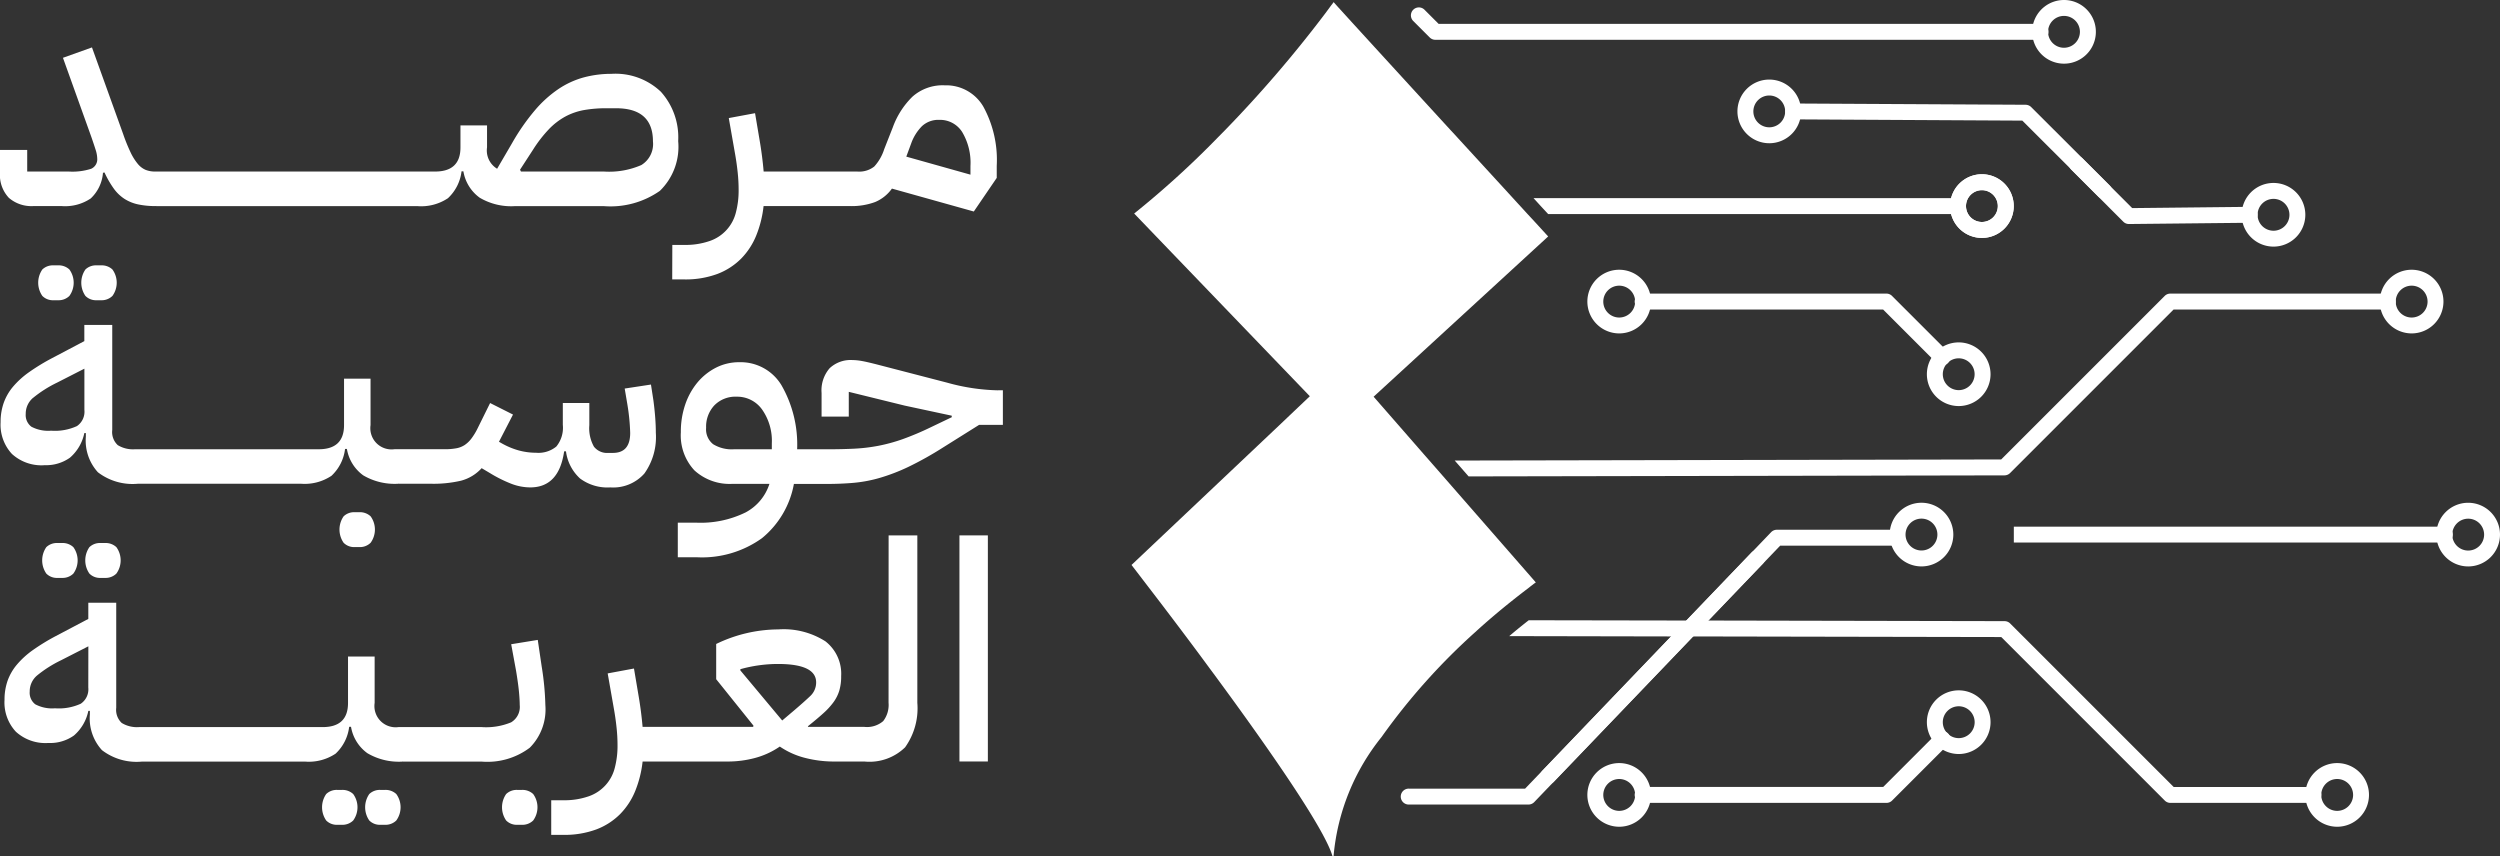 <svg id="Group_2" data-name="Group 2" xmlns="http://www.w3.org/2000/svg" width="115.525" height="39.568" viewBox="0 0 115.525 39.568">
  <rect x="0" y="0" width="115.525" height="39.568" fill="#333333" stroke="none"/>
  <g id="Group_3" data-name="Group 3">
    <path id="Path_1" data-name="Path 1" d="M1.539,16.011H2.852a2.114,2.114,0,0,0,1.341-.353,1.811,1.811,0,0,0,.565-1.186l.071-.014a4.443,4.443,0,0,0,.431.748,1.872,1.872,0,0,0,.494.473,1.91,1.91,0,0,0,.628.254,3.837,3.837,0,0,0,.819.078L7.215,16v.014H19.3a2.226,2.226,0,0,0,1.4-.367,2.022,2.022,0,0,0,.628-1.243h.085a1.889,1.889,0,0,0,.755,1.221,2.858,2.858,0,0,0,1.617.389h4.123a3.976,3.976,0,0,0,2.584-.706,2.837,2.837,0,0,0,.847-2.3,3.146,3.146,0,0,0-.8-2.28A3.044,3.044,0,0,0,28.253,9.9a4.9,4.9,0,0,0-1.271.163,3.979,3.979,0,0,0-1.172.536,5.4,5.4,0,0,0-1.094.988A9.964,9.964,0,0,0,23.664,13.1l-.692,1.186a.986.986,0,0,1-.466-.988V12.283H21.278V13.3q0,1.115-1.172,1.115H7.173a1.174,1.174,0,0,1-.445-.078.959.959,0,0,1-.36-.275,2.5,2.5,0,0,1-.332-.529,8.006,8.006,0,0,1-.346-.854l-1.44-4-1.341.48L4.222,12.82q.127.367.2.6a1.391,1.391,0,0,1,.071.388.477.477,0,0,1-.282.48,2.829,2.829,0,0,1-1.031.127H1.257v-1H0v1.031A1.549,1.549,0,0,0,.409,15.63a1.594,1.594,0,0,0,1.13.381m23.1-2.617a6.039,6.039,0,0,1,.727-.937,3.15,3.15,0,0,1,.755-.582,2.924,2.924,0,0,1,.861-.3,5.944,5.944,0,0,1,1.059-.085h.424q1.708,0,1.708,1.532a1.138,1.138,0,0,1-.537,1.093,3.729,3.729,0,0,1-1.723.3h-3.84l-.042-.085Z" transform="translate(0 -6.488)" fill="#fff"/>
    <path id="Path_2" data-name="Path 2" d="M122.875,24.576h.551a4.219,4.219,0,0,0,1.539-.254,3.1,3.1,0,0,0,1.094-.706,3.284,3.284,0,0,0,.7-1.073,5.111,5.111,0,0,0,.338-1.356h4A3.109,3.109,0,0,0,132.251,21a1.813,1.813,0,0,0,.777-.621l3.784,1.059,1.059-1.553v-.551a5.128,5.128,0,0,0-.621-2.746,1.986,1.986,0,0,0-1.779-.981,2.1,2.1,0,0,0-1.5.529,3.792,3.792,0,0,0-.9,1.405l-.4,1.017a2.14,2.14,0,0,1-.459.8,1.114,1.114,0,0,1-.784.233H127.1q-.028-.339-.077-.72t-.12-.791l-.2-1.186-1.214.226.3,1.709q.071.41.113.819a7.666,7.666,0,0,1,.042.791,3.97,3.97,0,0,1-.127,1.045,1.866,1.866,0,0,1-1.2,1.313,3.387,3.387,0,0,1-1.2.184h-.537Zm11.042-6.283a2.169,2.169,0,0,1,.5-.8,1.109,1.109,0,0,1,.8-.29,1.209,1.209,0,0,1,1.059.565,2.775,2.775,0,0,1,.381,1.567v.4l-2.965-.833Z" transform="translate(-91.812 -11.664)" fill="#fff"/>
    <path id="Path_3" data-name="Path 3" d="M7.687,48.5a.7.7,0,0,0-.515.191,1.073,1.073,0,0,0,0,1.221.682.682,0,0,0,.515.2H7.9a.706.706,0,0,0,.523-.2,1.042,1.042,0,0,0,0-1.221A.721.721,0,0,0,7.9,48.5Z" transform="translate(-5.216 -36.238)" fill="#fff"/>
    <path id="Path_4" data-name="Path 4" d="M15.774,48.5h-.212a.7.7,0,0,0-.515.191,1.073,1.073,0,0,0,0,1.221.682.682,0,0,0,.515.2h.212a.706.706,0,0,0,.522-.2,1.042,1.042,0,0,0,0-1.221.721.721,0,0,0-.522-.191" transform="translate(-11.1 -36.238)" fill="#fff"/>
    <path id="Path_5" data-name="Path 5" d="M2.13,65.871a1.9,1.9,0,0,0,1.186-.346,2.042,2.042,0,0,0,.664-1.137H4.05v.169A2.172,2.172,0,0,0,4.608,66.2a2.628,2.628,0,0,0,1.842.53H14a2.229,2.229,0,0,0,1.4-.367,2.022,2.022,0,0,0,.628-1.243h.085a1.892,1.892,0,0,0,.755,1.222,2.86,2.86,0,0,0,1.617.388l.014-.014v.014h1.511a5.593,5.593,0,0,0,1.377-.141,1.965,1.965,0,0,0,.953-.579l.381.226a6.159,6.159,0,0,0,1.024.508,2.473,2.473,0,0,0,.84.155q1.327,0,1.567-1.666h.085a2.052,2.052,0,0,0,.649,1.253,2.122,2.122,0,0,0,1.4.413,1.922,1.922,0,0,0,1.574-.642,2.9,2.9,0,0,0,.529-1.885q0-.311-.028-.692t-.084-.8l-.113-.734-1.214.185.127.752a9.514,9.514,0,0,1,.127,1.3q0,.922-.8.922h-.212a.766.766,0,0,1-.664-.291,1.733,1.733,0,0,1-.212-.988V63H26.091v1.01a1.368,1.368,0,0,1-.3,1,1.3,1.3,0,0,1-.932.288,3.107,3.107,0,0,1-.8-.106,3.509,3.509,0,0,1-.819-.346l-.1-.056.649-1.257L22.731,63l-.579,1.172a2.888,2.888,0,0,1-.283.466,1.313,1.313,0,0,1-.311.3,1.051,1.051,0,0,1-.4.155,2.876,2.876,0,0,1-.522.042h-2.33a.98.98,0,0,1-1.1-1.115V61.875H15.981v2.146q0,1.115-1.172,1.115H6.324a1.35,1.35,0,0,1-.8-.191.825.825,0,0,1-.254-.7V59.39H3.98v.749l-1.5.791a9.617,9.617,0,0,0-1.052.642,3.978,3.978,0,0,0-.741.671A2.413,2.413,0,0,0,.252,63a2.647,2.647,0,0,0-.141.883,1.985,1.985,0,0,0,.523,1.469,2.024,2.024,0,0,0,1.5.522m-.522-3.113a5.59,5.59,0,0,1,1.1-.7l1.271-.649v1.906a.805.805,0,0,1-.346.748,2.43,2.43,0,0,1-1.193.212,1.656,1.656,0,0,1-.911-.184.673.673,0,0,1-.261-.593.957.957,0,0,1,.339-.741" transform="translate(-0.083 -44.376)" fill="#fff"/>
    <path id="Path_6" data-name="Path 6" d="M62.758,93.628a.7.7,0,0,0-.515.191,1.073,1.073,0,0,0,0,1.221.682.682,0,0,0,.515.2h.212a.706.706,0,0,0,.522-.2,1.041,1.041,0,0,0,0-1.221.72.72,0,0,0-.522-.191Z" transform="translate(-46.365 -69.959)" fill="#fff"/>
    <path id="Path_7" data-name="Path 7" d="M138.65,67.211a9.382,9.382,0,0,1-2.33-.356l-3.135-.813q-.551-.143-.8-.186a2.587,2.587,0,0,0-.43-.043,1.418,1.418,0,0,0-1.052.376,1.559,1.559,0,0,0-.374,1.143v1.093h1.257V67.282l2.584.636,2.174.466v.071l-.974.466a13.112,13.112,0,0,1-1.285.544,7.815,7.815,0,0,1-1.13.31,8.04,8.04,0,0,1-1.129.134q-.579.028-1.271.028H129.4a5.506,5.506,0,0,0-.727-2.965,2.2,2.2,0,0,0-1.941-1.059,2.341,2.341,0,0,0-1.087.254,2.735,2.735,0,0,0-.854.685,3.219,3.219,0,0,0-.565,1.024,3.865,3.865,0,0,0-.2,1.271,2.371,2.371,0,0,0,.628,1.765,2.411,2.411,0,0,0,1.772.621h1.694a2.279,2.279,0,0,1-1.1,1.32,4.722,4.722,0,0,1-2.316.473h-.819v1.6h.875a4.748,4.748,0,0,0,3.015-.882,4.2,4.2,0,0,0,1.475-2.506h1.511q.65,0,1.236-.05a6.385,6.385,0,0,0,1.207-.226,8.82,8.82,0,0,0,1.327-.508,15.744,15.744,0,0,0,1.61-.9l1.666-1.045h1.1v-1.6Zm-10.42,2.725h-1.751a1.634,1.634,0,0,1-.96-.234.872.872,0,0,1-.325-.76,1.436,1.436,0,0,1,.381-1.036,1.361,1.361,0,0,1,1.031-.4,1.411,1.411,0,0,1,1.172.59,2.515,2.515,0,0,1,.452,1.569Z" transform="translate(-92.564 -49.175)" fill="#fff"/>
    <path id="Path_8" data-name="Path 8" d="M8.627,99.262H8.415a.7.7,0,0,0-.515.191,1.073,1.073,0,0,0,0,1.221.682.682,0,0,0,.515.2h.212a.706.706,0,0,0,.523-.2,1.042,1.042,0,0,0,0-1.221.721.721,0,0,0-.523-.191" transform="translate(-5.76 -74.169)" fill="#fff"/>
    <path id="Path_9" data-name="Path 9" d="M16.29,99.262a.7.7,0,0,0-.515.191,1.073,1.073,0,0,0,0,1.221.682.682,0,0,0,.515.2H16.5a.706.706,0,0,0,.522-.2,1.042,1.042,0,0,0,0-1.221.721.721,0,0,0-.522-.191Z" transform="translate(-11.644 -74.169)" fill="#fff"/>
    <path id="Path_10" data-name="Path 10" d="M67.662,144.391H67.45a.7.7,0,0,0-.515.191,1.073,1.073,0,0,0,0,1.221.683.683,0,0,0,.515.2h.212a.707.707,0,0,0,.522-.2,1.041,1.041,0,0,0,0-1.221.721.721,0,0,0-.522-.191" transform="translate(-49.871 -107.889)" fill="#fff"/>
    <path id="Path_11" data-name="Path 11" d="M59.787,144.391h-.212a.7.7,0,0,0-.515.191,1.073,1.073,0,0,0,0,1.221.683.683,0,0,0,.515.2h.212a.707.707,0,0,0,.522-.2,1.042,1.042,0,0,0,0-1.221.721.721,0,0,0-.522-.191" transform="translate(-43.987 -107.889)" fill="#fff"/>
    <path id="Path_12" data-name="Path 12" d="M25.477,111.876l-1.228.2.226,1.229q.1.607.134.974t.035.607a.831.831,0,0,1-.4.8,3.011,3.011,0,0,1-1.356.219H19.039a.98.98,0,0,1-1.1-1.115v-2.146H16.709v2.146q0,1.115-1.172,1.115H7.052a1.35,1.35,0,0,1-.8-.191.825.825,0,0,1-.254-.7v-4.857H4.708v.749l-1.5.791a9.642,9.642,0,0,0-1.052.642,3.986,3.986,0,0,0-.741.671,2.414,2.414,0,0,0-.438.755,2.647,2.647,0,0,0-.141.883,1.985,1.985,0,0,0,.523,1.469,2.025,2.025,0,0,0,1.5.522,1.9,1.9,0,0,0,1.186-.346,2.042,2.042,0,0,0,.664-1.137h.071v.169a2.173,2.173,0,0,0,.558,1.645,2.628,2.628,0,0,0,1.842.53h7.554a2.227,2.227,0,0,0,1.4-.367,2.021,2.021,0,0,0,.628-1.243h.085a1.891,1.891,0,0,0,.756,1.221,2.857,2.857,0,0,0,1.617.389l.014-.014v.014h3.657a3.255,3.255,0,0,0,2.217-.642,2.507,2.507,0,0,0,.72-1.97,12.773,12.773,0,0,0-.169-1.779Zm-20.77,2.2a.805.805,0,0,1-.346.748,2.43,2.43,0,0,1-1.193.212,1.655,1.655,0,0,1-.911-.184A.672.672,0,0,1,2,114.262a.958.958,0,0,1,.339-.741,5.586,5.586,0,0,1,1.1-.7l1.271-.649Z" transform="translate(-0.627 -82.306)" fill="#fff"/>
    <path id="Path_13" data-name="Path 13" d="M92.684,144.391h-.212a.7.7,0,0,0-.515.191,1.073,1.073,0,0,0,0,1.221.683.683,0,0,0,.515.2h.212a.707.707,0,0,0,.523-.2,1.042,1.042,0,0,0,0-1.221.721.721,0,0,0-.523-.191" transform="translate(-68.568 -107.889)" fill="#fff"/>
    <path id="Path_14" data-name="Path 14" d="M116.346,105.6a1.222,1.222,0,0,1-.247.847,1.147,1.147,0,0,1-.868.268h-2.6l-.014-.028q.424-.339.713-.6a3.361,3.361,0,0,0,.473-.515,1.8,1.8,0,0,0,.268-.537,2.313,2.313,0,0,0,.085-.664,1.9,1.9,0,0,0-.727-1.61,3.592,3.592,0,0,0-2.182-.551,6.638,6.638,0,0,0-2.866.673v1.628l1.723,2.146-.014.057H104.98q-.029-.339-.078-.72t-.12-.791l-.2-1.186-1.215.226.3,1.709q.071.41.113.819a7.666,7.666,0,0,1,.042.791,3.973,3.973,0,0,1-.127,1.045,1.866,1.866,0,0,1-1.2,1.313,3.386,3.386,0,0,1-1.2.184h-.537v1.6h.551a4.216,4.216,0,0,0,1.539-.254,3.1,3.1,0,0,0,1.094-.706,3.284,3.284,0,0,0,.7-1.073,5.121,5.121,0,0,0,.339-1.356h3.939a4.862,4.862,0,0,0,1.25-.163,3.7,3.7,0,0,0,1.151-.529,3.647,3.647,0,0,0,1.186.529,5.33,5.33,0,0,0,1.3.163h1.426a2.359,2.359,0,0,0,1.878-.657,3.105,3.105,0,0,0,.565-2.054V97.865h-1.327Zm-4.462.436-.452.383-1.934-2.314v-.057a6.515,6.515,0,0,1,1.737-.241q1.765,0,1.765.852a.855.855,0,0,1-.282.639q-.282.27-.833.738" transform="translate(-75.286 -73.125)" fill="#fff"/>
    <rect id="Rectangle_1" data-name="Rectangle 1" width="1.313" height="10.448" transform="translate(44.336 24.74)" fill="#fff"/>
    <path id="Path_15" data-name="Path 15" d="M313.4,121.442a.367.367,0,0,1-.367.369h-6.608a.359.359,0,0,1-.26-.109l-7.554-7.554-14.233-.028h-.008l-1.009,0h-.008l-7.478-.015c.291-.25.592-.493.9-.733h0l7.283.013h.008l1.009,0h.008l13.682.028a.368.368,0,0,1,.258.109l7.554,7.554h6.457a.367.367,0,0,1,.367.367" transform="translate(-206.132 -84.71)" fill="#fff"/>
    <path id="Path_16" data-name="Path 16" d="M310.5,136.984a.367.367,0,0,0,.26-.108l2.572-2.572a.368.368,0,1,0-.52-.52l-2.464,2.464H299.251a.368.368,0,1,0,0,.735Z" transform="translate(-223.325 -99.883)" fill="#fff"/>
    <path id="Path_17" data-name="Path 17" d="M256.49,111.549a.368.368,0,1,0,0,.735h5.516a.368.368,0,0,0,.265-.113l10.578-11.032a.368.368,0,0,0-.531-.509l-10.469,10.919Z" transform="translate(-191.374 -75.106)" fill="#fff"/>
    <path id="Path_18" data-name="Path 18" d="M297.962,97.57a.368.368,0,1,0,0-.735h-5.516a.367.367,0,0,0-.265.113L281.6,107.981a.368.368,0,0,0,.531.509L292.6,97.57Z" transform="translate(-210.338 -72.355)" fill="#fff"/>
    <path id="Path_19" data-name="Path 19" d="M309.4,54.039a.369.369,0,0,1-.369.367h-9.9l-7.554,7.554a.368.368,0,0,1-.258.109l-24.764.048-.642-.733,25.252-.051,7.554-7.554a.359.359,0,0,1,.26-.109h10.049a.37.37,0,0,1,.369.369" transform="translate(-198.69 -40.102)" fill="#fff"/>
    <path id="Path_20" data-name="Path 20" d="M300.3,36.587a.371.371,0,0,1-.369.369h-18.94l-.192-.207-.028-.03c-.142-.152-.293-.321-.458-.5H299.93a.369.369,0,0,1,.369.367" transform="translate(-209.45 -27.064)" fill="#fff"/>
    <path id="Path_21" data-name="Path 21" d="M310.5,53.671H299.251a.368.368,0,1,0,0,.735h11.093l2.464,2.464a.368.368,0,1,0,.52-.52l-2.572-2.572a.367.367,0,0,0-.26-.108" transform="translate(-223.325 -40.103)" fill="#fff"/>
    <path id="Path_22" data-name="Path 22" d="M422.867,142.428a1.471,1.471,0,1,0-1.471-1.471,1.473,1.473,0,0,0,1.471,1.471m0-2.206a.736.736,0,1,1-.735.735.736.736,0,0,1,.735-.735" transform="translate(-314.867 -104.224)" fill="#fff"/>
    <path id="Path_23" data-name="Path 23" d="M368.1,97h19.9a.368.368,0,1,0,0-.735H368.1Z" transform="translate(-275.041 -71.929)" fill="#fff"/>
    <path id="Path_24" data-name="Path 24" d="M446.817,94.843a1.471,1.471,0,1,0-1.471-1.471,1.473,1.473,0,0,0,1.471,1.471m0-2.206a.736.736,0,1,1-.735.735.736.736,0,0,1,.735-.735" transform="translate(-332.763 -68.668)" fill="#fff"/>
    <path id="Path_25" data-name="Path 25" d="M353.691,129.131a1.471,1.471,0,1,0-1.471-1.471,1.473,1.473,0,0,0,1.471,1.471m0-2.206a.736.736,0,1,1-.735.735.736.736,0,0,1,.735-.735" transform="translate(-263.179 -94.288)" fill="#fff"/>
    <path id="Path_26" data-name="Path 26" d="M291.628,142.428a1.471,1.471,0,1,0-1.471-1.471,1.473,1.473,0,0,0,1.471,1.471m0-2.206a.736.736,0,1,1-.735.735.736.736,0,0,1,.735-.735" transform="translate(-216.805 -104.224)" fill="#fff"/>
    <path id="Path_27" data-name="Path 27" d="M436.48,52.25a1.471,1.471,0,1,0-1.471-1.471,1.473,1.473,0,0,0,1.471,1.471m0-2.206a.736.736,0,1,1-.735.735.736.736,0,0,1,.735-.735" transform="translate(-325.039 -36.843)" fill="#fff"/>
    <path id="Path_28" data-name="Path 28" d="M258.492,1.421a.368.368,0,0,0-.52.52l.771.771a.369.369,0,0,0,.26.108H286.95a.368.368,0,1,0,0-.735H259.155Z" transform="translate(-192.676 -0.981)" fill="#fff"/>
    <path id="Path_29" data-name="Path 29" d="M372.934,0a1.471,1.471,0,0,0-1.423,1.1,1.382,1.382,0,0,0-.048.369,1.35,1.35,0,0,0,.048.367A1.471,1.471,0,1,0,372.934,0m0,2.207a.736.736,0,1,1,.736-.736.738.738,0,0,1-.736.736" transform="translate(-277.557)" fill="#fff"/>
    <path id="Path_30" data-name="Path 30" d="M346.9,91.9a1.471,1.471,0,1,0,1.471,1.471A1.473,1.473,0,0,0,346.9,91.9m0,2.206a.736.736,0,1,1,.735-.735.736.736,0,0,1-.735.735" transform="translate(-258.108 -68.668)" fill="#fff"/>
    <path id="Path_31" data-name="Path 31" d="M341.312,23.213h0a.367.367,0,0,1-.52,0l-3.512-3.507-10.59-.058a.369.369,0,0,1-.367-.369v0a.364.364,0,0,1,.369-.364l10.742.058a.375.375,0,0,1,.258.109l3.619,3.615a.367.367,0,0,1,0,.519" transform="translate(-243.829 -14.132)" fill="#fff"/>
    <path id="Path_32" data-name="Path 32" d="M386.924,31.258v.005a.368.368,0,0,1-.364.369l-5.577.058a.363.363,0,0,1-.263-.106l-2.4-2.4a.367.367,0,0,1,.52-.52l2.29,2.29,5.423-.058a.367.367,0,0,1,.372.362" transform="translate(-282.601 -21.338)" fill="#fff"/>
    <path id="Path_33" data-name="Path 33" d="M319.064,17.488a1.471,1.471,0,1,0-1.471-1.471,1.473,1.473,0,0,0,1.471,1.471m0-2.206a.735.735,0,1,1-.735.735.736.736,0,0,1,.735-.735" transform="translate(-237.306 -10.869)" fill="#fff"/>
    <path id="Path_34" data-name="Path 34" d="M411.231,36.384a1.471,1.471,0,1,0-1.471-1.471,1.473,1.473,0,0,0,1.471,1.471m0-2.206a.736.736,0,1,1-.735.735.736.736,0,0,1,.735-.735" transform="translate(-306.173 -24.988)" fill="#fff"/>
    <path id="Path_35" data-name="Path 35" d="M356.459,33.322a1.471,1.471,0,1,0,1.471-1.471,1.473,1.473,0,0,0-1.471,1.471m2.206,0a.735.735,0,1,1-.735-.735.736.736,0,0,1,.735.735" transform="translate(-266.346 -23.799)" fill="#fff"/>
    <path id="Path_36" data-name="Path 36" d="M357.93,31.852a1.471,1.471,0,1,0,1.471,1.471,1.473,1.473,0,0,0-1.471-1.471m0,2.206a.735.735,0,1,1,.735-.735.736.736,0,0,1-.735.735" transform="translate(-266.346 -23.8)" fill="#fff"/>
    <path id="Path_37" data-name="Path 37" d="M353.691,62.6a1.471,1.471,0,1,0,1.471,1.471,1.473,1.473,0,0,0-1.471-1.471m0,2.206a.735.735,0,1,1,.735-.735.736.736,0,0,1-.735.735" transform="translate(-263.179 -46.778)" fill="#fff"/>
    <path id="Path_38" data-name="Path 38" d="M291.628,52.25a1.471,1.471,0,1,0-1.471-1.471,1.473,1.473,0,0,0,1.471,1.471m0-2.206a.736.736,0,1,1-.735.735.736.736,0,0,1,.735-.735" transform="translate(-216.805 -36.843)" fill="#fff"/>
    <path id="Path_39" data-name="Path 39" d="M226.642,29.606l.105.123a1.659,1.659,0,0,0-.144.105c-.072.054-.144.108-.149.116-.57.432-1.128.876-1.673,1.339q-.432.366-.848.748a29.335,29.335,0,0,0-4.314,4.834,10.192,10.192,0,0,0-2.215,5.473c0,.026-.013.039-.028.039a.038.038,0,0,1-.033-.031c-.36-1.185-2.508-4.317-4.646-7.262-.347-.475-.689-.946-1.028-1.4-.807-1.1-1.573-2.11-2.187-2.919-.5-.655-.9-1.174-1.143-1.493l-.275-.357,6.912-6.535.38-.362.948-.9-6.154-6.4-.252-.262-1.711-1.781a42.383,42.383,0,0,0,3.839-3.487l.357-.362a57.318,57.318,0,0,0,4.631-5.394c.09-.121.18-.242.267-.362.044-.054.085-.108.123-.164l.146.164c.08.09.193.211.329.362.91,1,2.971,3.251,4.934,5.394.113.121.224.239.334.362l2.089,2.277.684.748c.162.175.311.339.45.491.123.131.234.252.334.36l.614.671-4.677,4.294-1.583,1.454-1.806,1.657.768.879.316.362,1.231,1.411.653.745Z" transform="translate(-155.777 -2.814)" fill="#fff"/>
  </g>
</svg>
